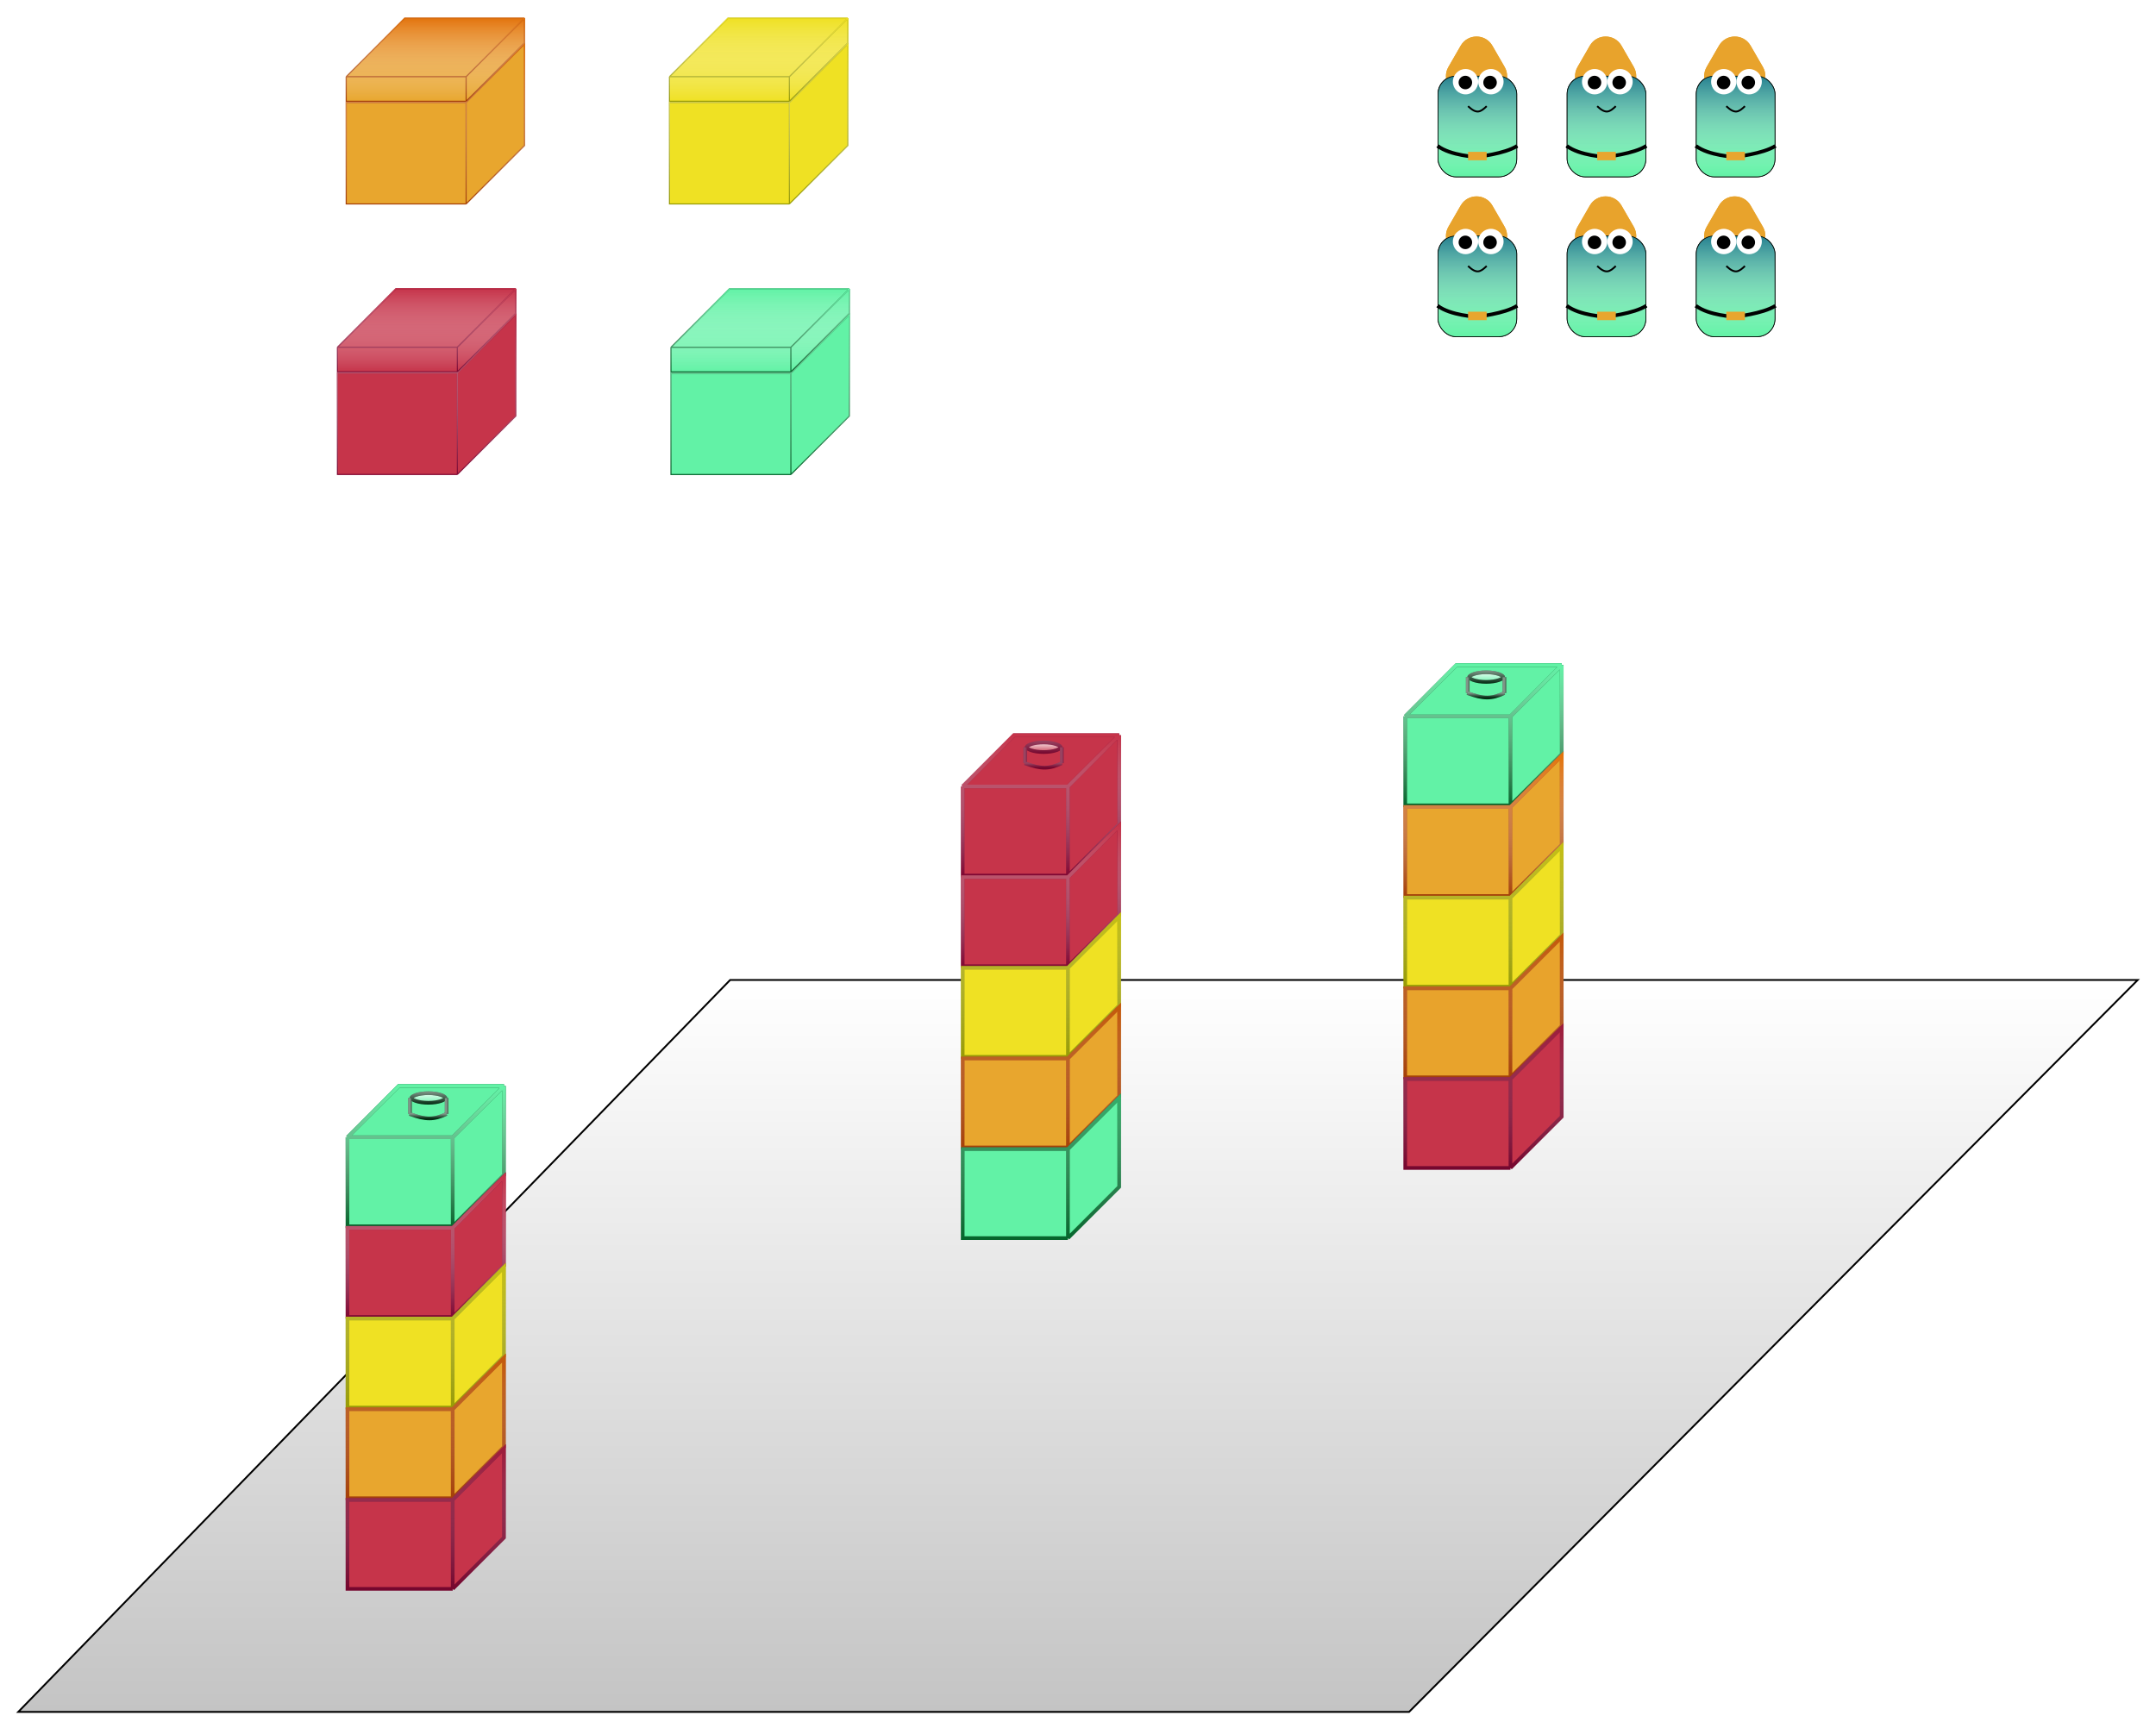 <svg width="590" height="473" viewBox="0 0 590 473" fill="none" xmlns="http://www.w3.org/2000/svg">
<g filter="url(#filter0_d)">
<path d="M470.399 8.5C472.323 5.167 477.135 5.167 479.059 8.5L482.422 14.324C484.346 17.658 481.941 21.824 478.092 21.824H471.366C467.517 21.824 465.112 17.658 467.036 14.324L470.399 8.5Z" fill="#E8A32C"/>
<rect x="464.186" y="16.834" width="21.55" height="27.566" rx="4.9" fill="#62F2A6"/>
<rect x="464.186" y="16.834" width="21.55" height="27.566" rx="4.9" fill="url(#paint0_linear)"/>
<rect x="464.186" y="16.834" width="21.55" height="27.566" rx="4.9" stroke="black" stroke-width="0.2"/>
<circle cx="471.721" cy="18.354" r="3.471" fill="white"/>
<circle cx="471.675" cy="18.585" r="1.851" fill="black"/>
<circle cx="478.663" cy="18.354" r="3.471" fill="white"/>
<circle cx="478.431" cy="18.585" r="1.851" fill="black"/>
<path d="M464.086 35.938C467.627 38.629 474.729 38.946 474.729 38.946C474.729 38.946 482.493 38.123 485.835 35.938" stroke="black"/>
<path d="M472.415 25.064C474.777 27.303 475.791 26.703 477.506 25.064" stroke="black" stroke-width="0.5"/>
<rect x="472.415" y="37.558" width="5.09" height="2.314" fill="#E8A62F"/>
<path d="M470.399 8.5C472.323 5.167 477.135 5.167 479.059 8.5L482.422 14.324C484.346 17.658 481.941 21.824 478.092 21.824H471.366C467.517 21.824 465.112 17.658 467.036 14.324L470.399 8.5Z" fill="#E8A32C"/>
<rect x="464.186" y="16.834" width="21.55" height="27.566" rx="4.9" fill="#62F2A6"/>
<rect x="464.186" y="16.834" width="21.55" height="27.566" rx="4.9" fill="url(#paint1_linear)"/>
<rect x="464.186" y="16.834" width="21.55" height="27.566" rx="4.9" stroke="black" stroke-width="0.2"/>
<circle cx="471.721" cy="18.354" r="3.471" fill="white"/>
<circle cx="471.675" cy="18.585" r="1.851" fill="black"/>
<circle cx="478.663" cy="18.354" r="3.471" fill="white"/>
<circle cx="478.431" cy="18.585" r="1.851" fill="black"/>
<path d="M464.086 35.938C467.627 38.629 474.729 38.946 474.729 38.946C474.729 38.946 482.493 38.123 485.835 35.938" stroke="black"/>
<path d="M472.415 25.064C474.777 27.303 475.791 26.703 477.506 25.064" stroke="black" stroke-width="0.5"/>
<rect x="472.415" y="37.558" width="5.09" height="2.314" fill="#E8A62F"/>
</g>
<g filter="url(#filter1_d)">
<path d="M435.064 8.5C436.988 5.167 441.799 5.167 443.724 8.5L447.087 14.324C449.011 17.658 446.605 21.824 442.756 21.824H436.031C432.182 21.824 429.777 17.658 431.701 14.324L435.064 8.5Z" fill="#E8A32C"/>
<rect x="428.85" y="16.834" width="21.55" height="27.566" rx="4.9" fill="#62F2A6"/>
<rect x="428.85" y="16.834" width="21.55" height="27.566" rx="4.9" fill="url(#paint2_linear)"/>
<rect x="428.85" y="16.834" width="21.55" height="27.566" rx="4.9" stroke="black" stroke-width="0.2"/>
<circle cx="436.386" cy="18.354" r="3.471" fill="white"/>
<circle cx="436.34" cy="18.585" r="1.851" fill="black"/>
<circle cx="443.327" cy="18.354" r="3.471" fill="white"/>
<circle cx="443.096" cy="18.585" r="1.851" fill="black"/>
<path d="M428.75 35.938C432.292 38.629 439.394 38.946 439.394 38.946C439.394 38.946 447.158 38.123 450.5 35.938" stroke="black"/>
<path d="M437.08 25.064C439.441 27.303 440.456 26.703 442.17 25.064" stroke="black" stroke-width="0.5"/>
<rect x="437.08" y="37.558" width="5.09" height="2.314" fill="#E8A62F"/>
<path d="M435.064 8.5C436.988 5.167 441.799 5.167 443.724 8.5L447.087 14.324C449.011 17.658 446.605 21.824 442.756 21.824H436.031C432.182 21.824 429.777 17.658 431.701 14.324L435.064 8.5Z" fill="#E8A32C"/>
<rect x="428.85" y="16.834" width="21.55" height="27.566" rx="4.9" fill="#62F2A6"/>
<rect x="428.85" y="16.834" width="21.55" height="27.566" rx="4.9" fill="url(#paint3_linear)"/>
<rect x="428.85" y="16.834" width="21.55" height="27.566" rx="4.9" stroke="black" stroke-width="0.2"/>
<circle cx="436.386" cy="18.354" r="3.471" fill="white"/>
<circle cx="436.34" cy="18.585" r="1.851" fill="black"/>
<circle cx="443.327" cy="18.354" r="3.471" fill="white"/>
<circle cx="443.096" cy="18.585" r="1.851" fill="black"/>
<path d="M428.75 35.938C432.292 38.629 439.394 38.946 439.394 38.946C439.394 38.946 447.158 38.123 450.5 35.938" stroke="black"/>
<path d="M437.08 25.064C439.441 27.303 440.456 26.703 442.17 25.064" stroke="black" stroke-width="0.5"/>
<rect x="437.08" y="37.558" width="5.09" height="2.314" fill="#E8A62F"/>
</g>
<g filter="url(#filter2_d)">
<path d="M399.728 8.5C401.653 5.167 406.464 5.167 408.389 8.5L411.751 14.324C413.676 17.658 411.27 21.824 407.421 21.824H400.696C396.847 21.824 394.441 17.658 396.366 14.324L399.728 8.5Z" fill="#E8A32C"/>
<rect x="393.515" y="16.834" width="21.55" height="27.566" rx="4.9" fill="#62F2A6"/>
<rect x="393.515" y="16.834" width="21.55" height="27.566" rx="4.9" fill="url(#paint4_linear)"/>
<rect x="393.515" y="16.834" width="21.55" height="27.566" rx="4.9" stroke="black" stroke-width="0.2"/>
<circle cx="401.051" cy="18.354" r="3.471" fill="white"/>
<circle cx="401.004" cy="18.585" r="1.851" fill="black"/>
<circle cx="407.992" cy="18.354" r="3.471" fill="white"/>
<circle cx="407.761" cy="18.585" r="1.851" fill="black"/>
<path d="M393.415 35.938C396.957 38.629 404.058 38.946 404.058 38.946C404.058 38.946 411.823 38.123 415.165 35.938" stroke="black"/>
<path d="M401.745 25.064C404.106 27.303 405.12 26.703 406.835 25.064" stroke="black" stroke-width="0.5"/>
<rect x="401.745" y="37.558" width="5.09" height="2.314" fill="#E8A62F"/>
<path d="M399.728 8.5C401.653 5.167 406.464 5.167 408.389 8.5L411.751 14.324C413.676 17.658 411.27 21.824 407.421 21.824H400.696C396.847 21.824 394.441 17.658 396.366 14.324L399.728 8.5Z" fill="#E8A32C"/>
<rect x="393.515" y="16.834" width="21.55" height="27.566" rx="4.9" fill="#62F2A6"/>
<rect x="393.515" y="16.834" width="21.55" height="27.566" rx="4.9" fill="url(#paint5_linear)"/>
<rect x="393.515" y="16.834" width="21.55" height="27.566" rx="4.9" stroke="black" stroke-width="0.2"/>
<circle cx="401.051" cy="18.354" r="3.471" fill="white"/>
<circle cx="401.004" cy="18.585" r="1.851" fill="black"/>
<circle cx="407.992" cy="18.354" r="3.471" fill="white"/>
<circle cx="407.761" cy="18.585" r="1.851" fill="black"/>
<path d="M393.415 35.938C396.957 38.629 404.058 38.946 404.058 38.946C404.058 38.946 411.823 38.123 415.165 35.938" stroke="black"/>
<path d="M401.745 25.064C404.106 27.303 405.12 26.703 406.835 25.064" stroke="black" stroke-width="0.5"/>
<rect x="401.745" y="37.558" width="5.09" height="2.314" fill="#E8A62F"/>
</g>
<g filter="url(#filter3_d)">
<path d="M470.399 52.248C472.323 48.915 477.135 48.915 479.059 52.248L482.422 58.073C484.346 61.406 481.941 65.573 478.092 65.573H471.366C467.517 65.573 465.112 61.406 467.036 58.073L470.399 52.248Z" fill="#E8A32C"/>
<rect x="464.186" y="60.583" width="21.55" height="27.566" rx="4.9" fill="#62F2A6"/>
<rect x="464.186" y="60.583" width="21.55" height="27.566" rx="4.9" fill="url(#paint6_linear)"/>
<rect x="464.186" y="60.583" width="21.55" height="27.566" rx="4.9" stroke="black" stroke-width="0.2"/>
<circle cx="471.721" cy="62.102" r="3.471" fill="white"/>
<circle cx="471.675" cy="62.334" r="1.851" fill="black"/>
<circle cx="478.663" cy="62.102" r="3.471" fill="white"/>
<circle cx="478.431" cy="62.334" r="1.851" fill="black"/>
<path d="M464.086 79.688C467.627 82.378 474.729 82.695 474.729 82.695C474.729 82.695 482.493 81.872 485.835 79.688" stroke="black"/>
<path d="M472.415 68.812C474.777 71.052 475.791 70.452 477.506 68.812" stroke="black" stroke-width="0.5"/>
<rect x="472.415" y="81.307" width="5.09" height="2.314" fill="#E8A62F"/>
<path d="M470.399 52.248C472.323 48.915 477.135 48.915 479.059 52.248L482.422 58.073C484.346 61.406 481.941 65.573 478.092 65.573H471.366C467.517 65.573 465.112 61.406 467.036 58.073L470.399 52.248Z" fill="#E8A32C"/>
<rect x="464.186" y="60.582" width="21.55" height="27.566" rx="4.9" fill="#62F2A6"/>
<rect x="464.186" y="60.582" width="21.55" height="27.566" rx="4.9" fill="url(#paint7_linear)"/>
<rect x="464.186" y="60.582" width="21.55" height="27.566" rx="4.9" stroke="black" stroke-width="0.2"/>
<circle cx="471.721" cy="62.102" r="3.471" fill="white"/>
<circle cx="471.675" cy="62.334" r="1.851" fill="black"/>
<circle cx="478.663" cy="62.102" r="3.471" fill="white"/>
<circle cx="478.431" cy="62.334" r="1.851" fill="black"/>
<path d="M464.086 79.687C467.627 82.378 474.729 82.695 474.729 82.695C474.729 82.695 482.493 81.871 485.835 79.687" stroke="black"/>
<path d="M472.415 68.812C474.777 71.052 475.791 70.452 477.506 68.812" stroke="black" stroke-width="0.5"/>
<rect x="472.415" y="81.307" width="5.09" height="2.314" fill="#E8A62F"/>
</g>
<g filter="url(#filter4_d)">
<path d="M435.064 52.248C436.988 48.915 441.799 48.915 443.724 52.248L447.087 58.073C449.011 61.406 446.605 65.573 442.756 65.573H436.031C432.182 65.573 429.777 61.406 431.701 58.073L435.064 52.248Z" fill="#E8A32C"/>
<rect x="428.85" y="60.583" width="21.55" height="27.566" rx="4.9" fill="#62F2A6"/>
<rect x="428.85" y="60.583" width="21.55" height="27.566" rx="4.9" fill="url(#paint8_linear)"/>
<rect x="428.85" y="60.583" width="21.55" height="27.566" rx="4.9" stroke="black" stroke-width="0.2"/>
<circle cx="436.386" cy="62.102" r="3.471" fill="white"/>
<circle cx="436.34" cy="62.334" r="1.851" fill="black"/>
<circle cx="443.327" cy="62.102" r="3.471" fill="white"/>
<circle cx="443.096" cy="62.334" r="1.851" fill="black"/>
<path d="M428.75 79.688C432.292 82.378 439.394 82.695 439.394 82.695C439.394 82.695 447.158 81.872 450.5 79.688" stroke="black"/>
<path d="M437.08 68.812C439.441 71.052 440.456 70.452 442.17 68.812" stroke="black" stroke-width="0.5"/>
<rect x="437.08" y="81.307" width="5.09" height="2.314" fill="#E8A62F"/>
<path d="M435.064 52.248C436.988 48.915 441.799 48.915 443.724 52.248L447.087 58.073C449.011 61.406 446.605 65.573 442.756 65.573H436.031C432.182 65.573 429.777 61.406 431.701 58.073L435.064 52.248Z" fill="#E8A32C"/>
<rect x="428.85" y="60.582" width="21.55" height="27.566" rx="4.9" fill="#62F2A6"/>
<rect x="428.85" y="60.582" width="21.55" height="27.566" rx="4.9" fill="url(#paint9_linear)"/>
<rect x="428.85" y="60.582" width="21.55" height="27.566" rx="4.9" stroke="black" stroke-width="0.2"/>
<circle cx="436.386" cy="62.102" r="3.471" fill="white"/>
<circle cx="436.34" cy="62.334" r="1.851" fill="black"/>
<circle cx="443.327" cy="62.102" r="3.471" fill="white"/>
<circle cx="443.096" cy="62.334" r="1.851" fill="black"/>
<path d="M428.75 79.687C432.292 82.378 439.394 82.695 439.394 82.695C439.394 82.695 447.158 81.871 450.5 79.687" stroke="black"/>
<path d="M437.08 68.812C439.441 71.052 440.456 70.452 442.17 68.812" stroke="black" stroke-width="0.5"/>
<rect x="437.08" y="81.307" width="5.09" height="2.314" fill="#E8A62F"/>
</g>
<g filter="url(#filter5_d)">
<path d="M399.728 52.248C401.653 48.915 406.464 48.915 408.389 52.248L411.751 58.073C413.676 61.406 411.27 65.573 407.421 65.573H400.696C396.847 65.573 394.441 61.406 396.366 58.073L399.728 52.248Z" fill="#E8A32C"/>
<rect x="393.515" y="60.583" width="21.55" height="27.566" rx="4.9" fill="#62F2A6"/>
<rect x="393.515" y="60.583" width="21.55" height="27.566" rx="4.9" fill="url(#paint10_linear)"/>
<rect x="393.515" y="60.583" width="21.55" height="27.566" rx="4.9" stroke="black" stroke-width="0.2"/>
<circle cx="401.051" cy="62.102" r="3.471" fill="white"/>
<circle cx="401.004" cy="62.334" r="1.851" fill="black"/>
<circle cx="407.992" cy="62.102" r="3.471" fill="white"/>
<circle cx="407.761" cy="62.334" r="1.851" fill="black"/>
<path d="M393.415 79.688C396.957 82.378 404.058 82.695 404.058 82.695C404.058 82.695 411.823 81.872 415.165 79.688" stroke="black"/>
<path d="M401.745 68.812C404.106 71.052 405.12 70.452 406.835 68.812" stroke="black" stroke-width="0.5"/>
<rect x="401.745" y="81.307" width="5.09" height="2.314" fill="#E8A62F"/>
<path d="M399.728 52.248C401.653 48.915 406.464 48.915 408.389 52.248L411.751 58.073C413.676 61.406 411.27 65.573 407.421 65.573H400.696C396.847 65.573 394.441 61.406 396.366 58.073L399.728 52.248Z" fill="#E8A32C"/>
<rect x="393.515" y="60.582" width="21.55" height="27.566" rx="4.9" fill="#62F2A6"/>
<rect x="393.515" y="60.582" width="21.55" height="27.566" rx="4.9" fill="url(#paint11_linear)"/>
<rect x="393.515" y="60.582" width="21.55" height="27.566" rx="4.9" stroke="black" stroke-width="0.2"/>
<circle cx="401.051" cy="62.102" r="3.471" fill="white"/>
<circle cx="401.004" cy="62.334" r="1.851" fill="black"/>
<circle cx="407.992" cy="62.102" r="3.471" fill="white"/>
<circle cx="407.761" cy="62.334" r="1.851" fill="black"/>
<path d="M393.415 79.687C396.957 82.378 404.058 82.695 404.058 82.695C404.058 82.695 411.823 81.871 415.165 79.687" stroke="black"/>
<path d="M401.745 68.812C404.106 71.052 405.12 70.452 406.835 68.812" stroke="black" stroke-width="0.5"/>
<rect x="401.745" y="81.307" width="5.09" height="2.314" fill="#E8A62F"/>
</g>
<g filter="url(#filter6_d)">
<path d="M216.023 51.815H183.212V24.052H216.023L232.008 8.067V35.83L216.023 51.815Z" fill="#EFE123"/>
<path d="M216.023 51.815H183.212V24.052H216.023M216.023 51.815V24.052M216.023 51.815L232.008 35.83V8.067L216.023 24.052" stroke="#989B05" stroke-width="0.3"/>
<path d="M216.023 51.815H183.212V24.052H216.023M216.023 51.815V24.052M216.023 51.815L232.008 35.83V8.067L216.023 24.052" stroke="url(#paint12_linear)" stroke-width="0.3"/>
<path d="M216.023 23.716H183.212V16.985L199.197 1H232.008V7.731L216.023 23.716Z" fill="#EFE123"/>
<path d="M216.023 23.716H183.212V16.985L199.197 1H232.008V7.731L216.023 23.716Z" fill="url(#paint13_linear)"/>
<path d="M216.023 23.716H183.212V16.985M216.023 23.716L232.008 7.731V1M216.023 23.716V16.985M183.212 16.985H216.023M183.212 16.985L199.197 1H232.008M216.023 16.985L232.008 1" stroke="#989B05" stroke-width="0.3"/>
<path d="M216.023 23.716H183.212V16.985M216.023 23.716L232.008 7.731V1M216.023 23.716V16.985M183.212 16.985H216.023M183.212 16.985L199.197 1H232.008M216.023 16.985L232.008 1" stroke="url(#paint14_linear)" stroke-width="0.3"/>
</g>
<g filter="url(#filter7_d)">
<path d="M216.429 125.876H183.617V98.113H216.429L232.414 82.128V109.891L216.429 125.876Z" fill="#62F2A6"/>
<path d="M216.429 125.876H183.617V98.113H216.429M216.429 125.876V98.113M216.429 125.876L232.414 109.891V82.128L216.429 98.113" stroke="#06662D" stroke-width="0.3"/>
<path d="M216.429 125.876H183.617V98.113H216.429M216.429 125.876V98.113M216.429 125.876L232.414 109.891V82.128L216.429 98.113" stroke="url(#paint15_linear)" stroke-width="0.3"/>
<path d="M216.429 97.777H183.617V91.046L199.603 75.061H232.414V81.792L216.429 97.777Z" fill="#62F2A6"/>
<path d="M216.429 97.777H183.617V91.046L199.603 75.061H232.414V81.792L216.429 97.777Z" fill="url(#paint16_linear)"/>
<path d="M216.429 97.777H183.617V91.046M216.429 97.777L232.414 81.792V75.061M216.429 97.777V91.046M183.617 91.046H216.429M183.617 91.046L199.603 75.061H232.414M216.429 91.046L232.414 75.061" stroke="#06662D" stroke-width="0.3"/>
<path d="M216.429 97.777H183.617V91.046M216.429 97.777L232.414 81.792V75.061M216.429 97.777V91.046M183.617 91.046H216.429M183.617 91.046L199.603 75.061H232.414M216.429 91.046L232.414 75.061" stroke="url(#paint17_linear)" stroke-width="0.3"/>
</g>
<g filter="url(#filter8_d)">
<path d="M125.161 125.851H92.349V98.088H125.161L141.146 82.103V109.866L125.161 125.851Z" fill="#C6344A"/>
<path d="M125.161 125.851H92.349V98.088H125.161M125.161 125.851V98.088M125.161 125.851L141.146 109.866V82.103L125.161 98.088" stroke="#800732" stroke-width="0.3"/>
<path d="M125.161 125.851H92.349V98.088H125.161M125.161 125.851V98.088M125.161 125.851L141.146 109.866V82.103L125.161 98.088" stroke="url(#paint18_linear)" stroke-width="0.3"/>
<path d="M125.161 97.751H92.349V91.021L108.334 75.036H141.146V81.766L125.161 97.751Z" fill="#C6344A"/>
<path d="M125.161 97.751H92.349V91.021L108.334 75.036H141.146V81.766L125.161 97.751Z" fill="url(#paint19_linear)"/>
<path d="M125.161 97.751H92.349V91.021M125.161 97.751L141.146 81.766V75.036M125.161 97.751V91.021M92.349 91.021H125.161M92.349 91.021L108.334 75.036H141.146M125.161 91.021L141.146 75.036" stroke="#800732" stroke-width="0.3"/>
<path d="M125.161 97.751H92.349V91.021M125.161 97.751L141.146 81.766V75.036M125.161 97.751V91.021M92.349 91.021H125.161M92.349 91.021L108.334 75.036H141.146M125.161 91.021L141.146 75.036" stroke="url(#paint20_linear)" stroke-width="0.3"/>
</g>
<g filter="url(#filter9_d)">
<path d="M127.556 51.815H94.744V24.052H127.556L143.541 8.067V35.83L127.556 51.815Z" fill="#E8A62E"/>
<path d="M127.556 51.815H94.744V24.052H127.556M127.556 51.815V24.052M127.556 51.815L143.541 35.83V8.067L127.556 24.052" stroke="#A54008" stroke-width="0.3"/>
<path d="M127.556 51.815H94.744V24.052H127.556M127.556 51.815V24.052M127.556 51.815L143.541 35.83V8.067L127.556 24.052" stroke="url(#paint21_linear)" stroke-width="0.3"/>
<path d="M127.556 23.716H94.744V16.985L110.729 1H143.541V7.731L127.556 23.716Z" fill="#E8A62E"/>
<path d="M127.556 23.716H94.744V16.985L110.729 1H143.541V7.731L127.556 23.716Z" fill="url(#paint22_linear)"/>
<path d="M127.556 23.716H94.744V16.985M127.556 23.716L143.541 7.731V1M127.556 23.716V16.985M94.744 16.985H127.556M94.744 16.985L110.729 1H143.541M127.556 16.985L143.541 1" stroke="#A54008" stroke-width="0.3"/>
<path d="M127.556 23.716H94.744V16.985M127.556 23.716L143.541 7.731V1M127.556 23.716V16.985M94.744 16.985H127.556M94.744 16.985L110.729 1H143.541M127.556 16.985L143.541 1" stroke="url(#paint23_linear)" stroke-width="0.3"/>
</g>
<g filter="url(#filter10_d)">
<path d="M385.601 464.534H5L199.809 264.213H585L385.601 464.534Z" fill="#C4C4C4"/>
<path d="M385.601 464.534H5L199.809 264.213H585L385.601 464.534Z" fill="url(#paint24_linear)"/>
<path d="M385.601 464.534H5L199.809 264.213H585L385.601 464.534Z" stroke="black" stroke-width="0.5"/>
</g>
<g filter="url(#filter11_d)">
<path d="M413.345 216.426H384.547V192.058L398.577 178.028H427.375V202.396L413.345 216.426Z" fill="#62F2A6"/>
<path d="M413.345 216.426H384.547V192.058M413.345 216.426V192.058M413.345 216.426L427.375 202.396V178.028M413.345 192.058H384.547M413.345 192.058L427.375 178.028M384.547 192.058L398.577 178.028H427.375" stroke="#06662D"/>
<path d="M413.345 216.426H384.547V192.058M413.345 216.426V192.058M413.345 216.426L427.375 202.396V178.028M413.345 192.058H384.547M413.345 192.058L427.375 178.028M384.547 192.058L398.577 178.028H427.375" stroke="url(#paint25_linear)"/>
<path d="M413.345 241.237H384.547V216.869H413.345L427.375 202.839V227.207L413.345 241.237Z" fill="#E8A62E"/>
<path d="M413.345 241.237H384.547V216.869H413.345M413.345 241.237V216.869M413.345 241.237L427.375 227.207V202.839L413.345 216.869" stroke="#A54008"/>
<path d="M413.345 241.237H384.547V216.869H413.345M413.345 241.237V216.869M413.345 241.237L427.375 227.207V202.839L413.345 216.869" stroke="url(#paint26_linear)"/>
<path d="M413.345 266.048H384.547V241.68H413.345L427.375 227.65V252.018L413.345 266.048Z" fill="#EFE123"/>
<path d="M413.345 266.048H384.547V241.68H413.345M413.345 266.048V241.68M413.345 266.048L427.375 252.018V227.65L413.345 241.68" stroke="#989B05"/>
<path d="M413.345 266.048H384.547V241.68H413.345M413.345 266.048V241.68M413.345 266.048L427.375 252.018V227.65L413.345 241.68" stroke="url(#paint27_linear)" stroke-opacity="0.5"/>
<path d="M413.345 290.858H384.547V266.49H413.345L427.375 252.46V276.828L413.345 290.858Z" fill="#E8A32C"/>
<path d="M413.345 290.858H384.547V266.49H413.345M413.345 290.858V266.49M413.345 290.858L427.375 276.828V252.46L413.345 266.49" stroke="#A54008"/>
<path d="M413.345 290.858H384.547V266.49H413.345M413.345 290.858V266.49M413.345 290.858L427.375 276.828V252.46L413.345 266.49" stroke="url(#paint28_linear)" stroke-opacity="0.5"/>
<path d="M413.345 315.669H384.547V291.301H413.345L427.375 277.271V301.639L413.345 315.669Z" fill="#C6344A"/>
<path d="M413.345 315.669H384.547V291.301H413.345M413.345 315.669V291.301M413.345 315.669L427.375 301.639V277.271L413.345 291.301" stroke="#75062E"/>
<path d="M413.345 315.669H384.547V291.301H413.345M413.345 315.669V291.301M413.345 315.669L427.375 301.639V277.271L413.345 291.301" stroke="url(#paint29_linear)" stroke-opacity="0.5"/>
<path d="M411.368 181.319C411.368 181.361 411.345 181.472 411.143 181.64C410.944 181.805 410.626 181.976 410.189 182.129C409.319 182.434 408.086 182.632 406.699 182.632C405.313 182.632 404.079 182.434 403.21 182.129C402.773 181.976 402.455 181.805 402.256 181.64C402.054 181.472 402.03 181.361 402.03 181.319C402.03 181.276 402.054 181.165 402.256 180.997C402.455 180.832 402.773 180.661 403.21 180.508C404.079 180.203 405.313 180.005 406.699 180.005C408.086 180.005 409.319 180.203 410.189 180.508C410.626 180.661 410.944 180.832 411.143 180.997C411.345 181.165 411.368 181.276 411.368 181.319Z" fill="#62F2A6"/>
<path d="M411.368 181.319C411.368 181.361 411.345 181.472 411.143 181.64C410.944 181.805 410.626 181.976 410.189 182.129C409.319 182.434 408.086 182.632 406.699 182.632C405.313 182.632 404.079 182.434 403.21 182.129C402.773 181.976 402.455 181.805 402.256 181.64C402.054 181.472 402.03 181.361 402.03 181.319C402.03 181.276 402.054 181.165 402.256 180.997C402.455 180.832 402.773 180.661 403.21 180.508C404.079 180.203 405.313 180.005 406.699 180.005C408.086 180.005 409.319 180.203 410.189 180.508C410.626 180.661 410.944 180.832 411.143 180.997C411.345 181.165 411.368 181.276 411.368 181.319Z" fill="url(#paint30_linear)"/>
<path d="M411.368 181.319C411.368 181.361 411.345 181.472 411.143 181.64C410.944 181.805 410.626 181.976 410.189 182.129C409.319 182.434 408.086 182.632 406.699 182.632C405.313 182.632 404.079 182.434 403.21 182.129C402.773 181.976 402.455 181.805 402.256 181.64C402.054 181.472 402.03 181.361 402.03 181.319C402.03 181.276 402.054 181.165 402.256 180.997C402.455 180.832 402.773 180.661 403.21 180.508C404.079 180.203 405.313 180.005 406.699 180.005C408.086 180.005 409.319 180.203 410.189 180.508C410.626 180.661 410.944 180.832 411.143 180.997C411.345 181.165 411.368 181.276 411.368 181.319Z" stroke="#032C13"/>
<path d="M411.368 181.319C411.368 181.361 411.345 181.472 411.143 181.64C410.944 181.805 410.626 181.976 410.189 182.129C409.319 182.434 408.086 182.632 406.699 182.632C405.313 182.632 404.079 182.434 403.21 182.129C402.773 181.976 402.455 181.805 402.256 181.64C402.054 181.472 402.03 181.361 402.03 181.319C402.03 181.276 402.054 181.165 402.256 180.997C402.455 180.832 402.773 180.661 403.21 180.508C404.079 180.203 405.313 180.005 406.699 180.005C408.086 180.005 409.319 180.203 410.189 180.508C410.626 180.661 410.944 180.832 411.143 180.997C411.345 181.165 411.368 181.276 411.368 181.319Z" stroke="url(#paint31_linear)" stroke-opacity="0.5"/>
<path d="M411.683 185.682L411.683 181.319" stroke="#032C13"/>
<path d="M411.683 185.682L411.683 181.319" stroke="url(#paint32_linear)" stroke-opacity="0.5"/>
<path d="M401.654 185.682V181.319" stroke="#032C13"/>
<path d="M401.654 185.682V181.319" stroke="url(#paint33_linear)" stroke-opacity="0.5"/>
<path d="M401.53 185.682C406.015 187.357 408.222 187.301 411.661 185.682" stroke="#032C13"/>
<path d="M401.53 185.682C406.015 187.357 408.222 187.301 411.661 185.682" stroke="url(#paint34_linear)" stroke-opacity="0.5"/>
</g>
<g filter="url(#filter12_d)">
<path d="M292.244 235.624H263.446V211.256L277.476 197.227H306.274V221.594L292.244 235.624Z" fill="#C6344A"/>
<path d="M292.244 235.624H263.446V211.256M292.244 235.624V211.256M292.244 235.624L306.274 221.594V197.227M292.244 211.256H263.446M292.244 211.256L306.274 197.227M263.446 211.256L277.476 197.227H306.274" stroke="#800732"/>
<path d="M292.244 235.624H263.446V211.256M292.244 235.624V211.256M292.244 235.624L306.274 221.594V197.227M292.244 211.256H263.446M292.244 211.256L306.274 197.227M263.446 211.256L277.476 197.227H306.274" stroke="url(#paint35_linear)"/>
<path d="M292.244 260.436H263.446V236.068H292.244L306.274 222.038V246.406L292.244 260.436Z" fill="#C6344A"/>
<path d="M292.244 260.436H263.446V236.068H292.244M292.244 260.436V236.068M292.244 260.436L306.274 246.406V222.038L292.244 236.068" stroke="#800732"/>
<path d="M292.244 260.436H263.446V236.068H292.244M292.244 260.436V236.068M292.244 260.436L306.274 246.406V222.038L292.244 236.068" stroke="url(#paint36_linear)"/>
<path d="M292.244 285.247H263.446V260.879H292.244L306.274 246.849V271.217L292.244 285.247Z" fill="#EFE123"/>
<path d="M292.244 285.247H263.446V260.879H292.244M292.244 285.247V260.879M292.244 285.247L306.274 271.217V246.849L292.244 260.879" stroke="#989B05"/>
<path d="M292.244 285.247H263.446V260.879H292.244M292.244 285.247V260.879M292.244 285.247L306.274 271.217V246.849L292.244 260.879" stroke="url(#paint37_linear)" stroke-opacity="0.5"/>
<path d="M292.244 310.057H263.446V285.69H292.244L306.274 271.66V296.027L292.244 310.057Z" fill="#E8A62E"/>
<path d="M292.244 310.057H263.446V285.69H292.244M292.244 310.057V285.69M292.244 310.057L306.274 296.027V271.66L292.244 285.69" stroke="#A54008"/>
<path d="M292.244 310.057H263.446V285.69H292.244M292.244 310.057V285.69M292.244 310.057L306.274 296.027V271.66L292.244 285.69" stroke="url(#paint38_linear)" stroke-opacity="0.5"/>
<path d="M292.244 334.868H263.446V310.5H292.244L306.274 296.47V320.838L292.244 334.868Z" fill="#62F2A6"/>
<path d="M292.244 334.868H263.446V310.5H292.244M292.244 334.868V310.5M292.244 334.868L306.274 320.838V296.47L292.244 310.5" stroke="#06662D"/>
<path d="M292.244 334.868H263.446V310.5H292.244M292.244 334.868V310.5M292.244 334.868L306.274 320.838V296.47L292.244 310.5" stroke="url(#paint39_linear)" stroke-opacity="0.5"/>
<path d="M290.268 200.518C290.268 200.56 290.244 200.671 290.042 200.839C289.843 201.004 289.525 201.175 289.088 201.328C288.219 201.633 286.985 201.831 285.599 201.831C284.212 201.831 282.979 201.633 282.109 201.328C281.672 201.175 281.354 201.004 281.155 200.839C280.953 200.671 280.93 200.56 280.93 200.518C280.93 200.475 280.953 200.364 281.155 200.197C281.354 200.032 281.672 199.86 282.109 199.707C282.979 199.402 284.212 199.204 285.599 199.204C286.985 199.204 288.219 199.402 289.088 199.707C289.525 199.86 289.843 200.032 290.042 200.197C290.244 200.364 290.268 200.475 290.268 200.518Z" fill="#C6344A"/>
<path d="M290.268 200.518C290.268 200.56 290.244 200.671 290.042 200.839C289.843 201.004 289.525 201.175 289.088 201.328C288.219 201.633 286.985 201.831 285.599 201.831C284.212 201.831 282.979 201.633 282.109 201.328C281.672 201.175 281.354 201.004 281.155 200.839C280.953 200.671 280.93 200.56 280.93 200.518C280.93 200.475 280.953 200.364 281.155 200.197C281.354 200.032 281.672 199.86 282.109 199.707C282.979 199.402 284.212 199.204 285.599 199.204C286.985 199.204 288.219 199.402 289.088 199.707C289.525 199.86 289.843 200.032 290.042 200.197C290.244 200.364 290.268 200.475 290.268 200.518Z" fill="url(#paint40_linear)"/>
<path d="M290.268 200.518C290.268 200.56 290.244 200.671 290.042 200.839C289.843 201.004 289.525 201.175 289.088 201.328C288.219 201.633 286.985 201.831 285.599 201.831C284.212 201.831 282.979 201.633 282.109 201.328C281.672 201.175 281.354 201.004 281.155 200.839C280.953 200.671 280.93 200.56 280.93 200.518C280.93 200.475 280.953 200.364 281.155 200.197C281.354 200.032 281.672 199.86 282.109 199.707C282.979 199.402 284.212 199.204 285.599 199.204C286.985 199.204 288.219 199.402 289.088 199.707C289.525 199.86 289.843 200.032 290.042 200.197C290.244 200.364 290.268 200.475 290.268 200.518Z" stroke="#75062E"/>
<path d="M290.268 200.518C290.268 200.56 290.244 200.671 290.042 200.839C289.843 201.004 289.525 201.175 289.088 201.328C288.219 201.633 286.985 201.831 285.599 201.831C284.212 201.831 282.979 201.633 282.109 201.328C281.672 201.175 281.354 201.004 281.155 200.839C280.953 200.671 280.93 200.56 280.93 200.518C280.93 200.475 280.953 200.364 281.155 200.197C281.354 200.032 281.672 199.86 282.109 199.707C282.979 199.402 284.212 199.204 285.599 199.204C286.985 199.204 288.219 199.402 289.088 199.707C289.525 199.86 289.843 200.032 290.042 200.197C290.244 200.364 290.268 200.475 290.268 200.518Z" stroke="url(#paint41_linear)" stroke-opacity="0.25"/>
<path d="M290.582 204.881L290.582 200.517" stroke="#75062E"/>
<path d="M290.582 204.881L290.582 200.517" stroke="url(#paint42_linear)" stroke-opacity="0.25"/>
<path d="M280.553 204.881V200.517" stroke="#75062E"/>
<path d="M280.553 204.881V200.517" stroke="url(#paint43_linear)" stroke-opacity="0.25"/>
<path d="M280.43 204.881C284.914 206.556 287.122 206.5 290.56 204.881" stroke="#75062E"/>
<path d="M280.43 204.881C284.914 206.556 287.122 206.5 290.56 204.881" stroke="url(#paint44_linear)" stroke-opacity="0.25"/>
</g>
<g filter="url(#filter13_d)">
<path d="M123.885 331.619H95.087V307.251L109.117 293.221H137.915V317.589L123.885 331.619Z" fill="#62F2A6"/>
<path d="M123.885 331.619H95.087V307.251M123.885 331.619V307.251M123.885 331.619L137.915 317.589V293.221M123.885 307.251H95.087M123.885 307.251L137.915 293.221M95.087 307.251L109.117 293.221H137.915" stroke="#06662D"/>
<path d="M123.885 331.619H95.087V307.251M123.885 331.619V307.251M123.885 331.619L137.915 317.589V293.221M123.885 307.251H95.087M123.885 307.251L137.915 293.221M95.087 307.251L109.117 293.221H137.915" stroke="url(#paint45_linear)"/>
<path d="M123.885 356.43H95.087V332.062H123.885L137.915 318.032V342.4L123.885 356.43Z" fill="#C6344A"/>
<path d="M123.885 356.43H95.087V332.062H123.885M123.885 356.43V332.062M123.885 356.43L137.915 342.4V318.032L123.885 332.062" stroke="#800732"/>
<path d="M123.885 356.43H95.087V332.062H123.885M123.885 356.43V332.062M123.885 356.43L137.915 342.4V318.032L123.885 332.062" stroke="url(#paint46_linear)"/>
<path d="M123.885 381.241H95.087V356.874H123.885L137.915 342.844V367.212L123.885 381.241Z" fill="#EFE123"/>
<path d="M123.885 381.241H95.087V356.874H123.885M123.885 381.241V356.874M123.885 381.241L137.915 367.212V342.844L123.885 356.874" stroke="#989B05"/>
<path d="M123.885 381.241H95.087V356.874H123.885M123.885 381.241V356.874M123.885 381.241L137.915 367.212V342.844L123.885 356.874" stroke="url(#paint47_linear)" stroke-opacity="0.5"/>
<path d="M123.885 406.052H95.087V381.684H123.885L137.915 367.654V392.022L123.885 406.052Z" fill="#E8A62E"/>
<path d="M123.885 406.052H95.087V381.684H123.885M123.885 406.052V381.684M123.885 406.052L137.915 392.022V367.654L123.885 381.684" stroke="#A54008"/>
<path d="M123.885 406.052H95.087V381.684H123.885M123.885 406.052V381.684M123.885 406.052L137.915 392.022V367.654L123.885 381.684" stroke="url(#paint48_linear)" stroke-opacity="0.5"/>
<path d="M123.885 430.863H95.087V406.495H123.885L137.915 392.465V416.833L123.885 430.863Z" fill="#C6344A"/>
<path d="M123.885 430.863H95.087V406.495H123.885M123.885 430.863V406.495M123.885 430.863L137.915 416.833V392.465L123.885 406.495" stroke="#75062E"/>
<path d="M123.885 430.863H95.087V406.495H123.885M123.885 430.863V406.495M123.885 430.863L137.915 416.833V392.465L123.885 406.495" stroke="url(#paint49_linear)" stroke-opacity="0.5"/>
<path d="M121.908 296.512C121.908 296.554 121.885 296.665 121.683 296.833C121.484 296.998 121.166 297.169 120.729 297.323C119.86 297.628 118.626 297.826 117.239 297.826C115.853 297.826 114.619 297.628 113.75 297.323C113.313 297.169 112.995 296.998 112.796 296.833C112.594 296.665 112.571 296.554 112.571 296.512C112.571 296.469 112.594 296.358 112.796 296.191C112.995 296.026 113.313 295.855 113.75 295.701C114.619 295.396 115.853 295.198 117.239 295.198C118.626 295.198 119.86 295.396 120.729 295.701C121.166 295.855 121.484 296.026 121.683 296.191C121.885 296.358 121.908 296.469 121.908 296.512Z" fill="#62F2A6"/>
<path d="M121.908 296.512C121.908 296.554 121.885 296.665 121.683 296.833C121.484 296.998 121.166 297.169 120.729 297.323C119.86 297.628 118.626 297.826 117.239 297.826C115.853 297.826 114.619 297.628 113.75 297.323C113.313 297.169 112.995 296.998 112.796 296.833C112.594 296.665 112.571 296.554 112.571 296.512C112.571 296.469 112.594 296.358 112.796 296.191C112.995 296.026 113.313 295.855 113.75 295.701C114.619 295.396 115.853 295.198 117.239 295.198C118.626 295.198 119.86 295.396 120.729 295.701C121.166 295.855 121.484 296.026 121.683 296.191C121.885 296.358 121.908 296.469 121.908 296.512Z" fill="url(#paint50_linear)"/>
<path d="M121.908 296.512C121.908 296.554 121.885 296.665 121.683 296.833C121.484 296.998 121.166 297.169 120.729 297.323C119.86 297.628 118.626 297.826 117.239 297.826C115.853 297.826 114.619 297.628 113.75 297.323C113.313 297.169 112.995 296.998 112.796 296.833C112.594 296.665 112.571 296.554 112.571 296.512C112.571 296.469 112.594 296.358 112.796 296.191C112.995 296.026 113.313 295.855 113.75 295.701C114.619 295.396 115.853 295.198 117.239 295.198C118.626 295.198 119.86 295.396 120.729 295.701C121.166 295.855 121.484 296.026 121.683 296.191C121.885 296.358 121.908 296.469 121.908 296.512Z" stroke="#032C13"/>
<path d="M121.908 296.512C121.908 296.554 121.885 296.665 121.683 296.833C121.484 296.998 121.166 297.169 120.729 297.323C119.86 297.628 118.626 297.826 117.239 297.826C115.853 297.826 114.619 297.628 113.75 297.323C113.313 297.169 112.995 296.998 112.796 296.833C112.594 296.665 112.571 296.554 112.571 296.512C112.571 296.469 112.594 296.358 112.796 296.191C112.995 296.026 113.313 295.855 113.75 295.701C114.619 295.396 115.853 295.198 117.239 295.198C118.626 295.198 119.86 295.396 120.729 295.701C121.166 295.855 121.484 296.026 121.683 296.191C121.885 296.358 121.908 296.469 121.908 296.512Z" stroke="url(#paint51_linear)" stroke-opacity="0.5"/>
<path d="M122.223 300.875L122.223 296.512" stroke="#032C13"/>
<path d="M122.223 300.875L122.223 296.512" stroke="url(#paint52_linear)" stroke-opacity="0.5"/>
<path d="M112.194 300.875V296.512" stroke="#032C13"/>
<path d="M112.194 300.875V296.512" stroke="url(#paint53_linear)" stroke-opacity="0.5"/>
<path d="M112.071 300.875C116.555 302.551 118.762 302.495 122.201 300.875" stroke="#032C13"/>
<path d="M112.071 300.875C116.555 302.551 118.762 302.495 122.201 300.875" stroke="url(#paint54_linear)" stroke-opacity="0.5"/>
</g>
<defs>
<filter id="filter0_d" x="459.783" y="6" width="30.326" height="46.5" filterUnits="userSpaceOnUse" color-interpolation-filters="sRGB">
<feFlood flood-opacity="0" result="BackgroundImageFix"/>
<feColorMatrix in="SourceAlpha" type="matrix" values="0 0 0 0 0 0 0 0 0 0 0 0 0 0 0 0 0 0 127 0"/>
<feOffset dy="4"/>
<feGaussianBlur stdDeviation="2"/>
<feColorMatrix type="matrix" values="0 0 0 0 0 0 0 0 0 0 0 0 0 0 0 0 0 0 0.25 0"/>
<feBlend mode="normal" in2="BackgroundImageFix" result="effect1_dropShadow"/>
<feBlend mode="normal" in="SourceGraphic" in2="effect1_dropShadow" result="shape"/>
</filter>
<filter id="filter1_d" x="424.448" y="6" width="30.326" height="46.5" filterUnits="userSpaceOnUse" color-interpolation-filters="sRGB">
<feFlood flood-opacity="0" result="BackgroundImageFix"/>
<feColorMatrix in="SourceAlpha" type="matrix" values="0 0 0 0 0 0 0 0 0 0 0 0 0 0 0 0 0 0 127 0"/>
<feOffset dy="4"/>
<feGaussianBlur stdDeviation="2"/>
<feColorMatrix type="matrix" values="0 0 0 0 0 0 0 0 0 0 0 0 0 0 0 0 0 0 0.25 0"/>
<feBlend mode="normal" in2="BackgroundImageFix" result="effect1_dropShadow"/>
<feBlend mode="normal" in="SourceGraphic" in2="effect1_dropShadow" result="shape"/>
</filter>
<filter id="filter2_d" x="389.112" y="6" width="30.326" height="46.5" filterUnits="userSpaceOnUse" color-interpolation-filters="sRGB">
<feFlood flood-opacity="0" result="BackgroundImageFix"/>
<feColorMatrix in="SourceAlpha" type="matrix" values="0 0 0 0 0 0 0 0 0 0 0 0 0 0 0 0 0 0 127 0"/>
<feOffset dy="4"/>
<feGaussianBlur stdDeviation="2"/>
<feColorMatrix type="matrix" values="0 0 0 0 0 0 0 0 0 0 0 0 0 0 0 0 0 0 0.25 0"/>
<feBlend mode="normal" in2="BackgroundImageFix" result="effect1_dropShadow"/>
<feBlend mode="normal" in="SourceGraphic" in2="effect1_dropShadow" result="shape"/>
</filter>
<filter id="filter3_d" x="459.783" y="49.748" width="30.326" height="46.5" filterUnits="userSpaceOnUse" color-interpolation-filters="sRGB">
<feFlood flood-opacity="0" result="BackgroundImageFix"/>
<feColorMatrix in="SourceAlpha" type="matrix" values="0 0 0 0 0 0 0 0 0 0 0 0 0 0 0 0 0 0 127 0"/>
<feOffset dy="4"/>
<feGaussianBlur stdDeviation="2"/>
<feColorMatrix type="matrix" values="0 0 0 0 0 0 0 0 0 0 0 0 0 0 0 0 0 0 0.25 0"/>
<feBlend mode="normal" in2="BackgroundImageFix" result="effect1_dropShadow"/>
<feBlend mode="normal" in="SourceGraphic" in2="effect1_dropShadow" result="shape"/>
</filter>
<filter id="filter4_d" x="424.448" y="49.748" width="30.326" height="46.5" filterUnits="userSpaceOnUse" color-interpolation-filters="sRGB">
<feFlood flood-opacity="0" result="BackgroundImageFix"/>
<feColorMatrix in="SourceAlpha" type="matrix" values="0 0 0 0 0 0 0 0 0 0 0 0 0 0 0 0 0 0 127 0"/>
<feOffset dy="4"/>
<feGaussianBlur stdDeviation="2"/>
<feColorMatrix type="matrix" values="0 0 0 0 0 0 0 0 0 0 0 0 0 0 0 0 0 0 0.25 0"/>
<feBlend mode="normal" in2="BackgroundImageFix" result="effect1_dropShadow"/>
<feBlend mode="normal" in="SourceGraphic" in2="effect1_dropShadow" result="shape"/>
</filter>
<filter id="filter5_d" x="389.112" y="49.748" width="30.326" height="46.5" filterUnits="userSpaceOnUse" color-interpolation-filters="sRGB">
<feFlood flood-opacity="0" result="BackgroundImageFix"/>
<feColorMatrix in="SourceAlpha" type="matrix" values="0 0 0 0 0 0 0 0 0 0 0 0 0 0 0 0 0 0 127 0"/>
<feOffset dy="4"/>
<feGaussianBlur stdDeviation="2"/>
<feColorMatrix type="matrix" values="0 0 0 0 0 0 0 0 0 0 0 0 0 0 0 0 0 0 0.25 0"/>
<feBlend mode="normal" in2="BackgroundImageFix" result="effect1_dropShadow"/>
<feBlend mode="normal" in="SourceGraphic" in2="effect1_dropShadow" result="shape"/>
</filter>
<filter id="filter6_d" x="179.062" y="0.85" width="57.096" height="59.115" filterUnits="userSpaceOnUse" color-interpolation-filters="sRGB">
<feFlood flood-opacity="0" result="BackgroundImageFix"/>
<feColorMatrix in="SourceAlpha" type="matrix" values="0 0 0 0 0 0 0 0 0 0 0 0 0 0 0 0 0 0 127 0"/>
<feOffset dy="4"/>
<feGaussianBlur stdDeviation="2"/>
<feColorMatrix type="matrix" values="0 0 0 0 0 0 0 0 0 0 0 0 0 0 0 0 0 0 0.25 0"/>
<feBlend mode="normal" in2="BackgroundImageFix" result="effect1_dropShadow"/>
<feBlend mode="normal" in="SourceGraphic" in2="effect1_dropShadow" result="shape"/>
</filter>
<filter id="filter7_d" x="179.467" y="74.911" width="57.096" height="59.115" filterUnits="userSpaceOnUse" color-interpolation-filters="sRGB">
<feFlood flood-opacity="0" result="BackgroundImageFix"/>
<feColorMatrix in="SourceAlpha" type="matrix" values="0 0 0 0 0 0 0 0 0 0 0 0 0 0 0 0 0 0 127 0"/>
<feOffset dy="4"/>
<feGaussianBlur stdDeviation="2"/>
<feColorMatrix type="matrix" values="0 0 0 0 0 0 0 0 0 0 0 0 0 0 0 0 0 0 0.25 0"/>
<feBlend mode="normal" in2="BackgroundImageFix" result="effect1_dropShadow"/>
<feBlend mode="normal" in="SourceGraphic" in2="effect1_dropShadow" result="shape"/>
</filter>
<filter id="filter8_d" x="88.199" y="74.886" width="57.096" height="59.115" filterUnits="userSpaceOnUse" color-interpolation-filters="sRGB">
<feFlood flood-opacity="0" result="BackgroundImageFix"/>
<feColorMatrix in="SourceAlpha" type="matrix" values="0 0 0 0 0 0 0 0 0 0 0 0 0 0 0 0 0 0 127 0"/>
<feOffset dy="4"/>
<feGaussianBlur stdDeviation="2"/>
<feColorMatrix type="matrix" values="0 0 0 0 0 0 0 0 0 0 0 0 0 0 0 0 0 0 0.25 0"/>
<feBlend mode="normal" in2="BackgroundImageFix" result="effect1_dropShadow"/>
<feBlend mode="normal" in="SourceGraphic" in2="effect1_dropShadow" result="shape"/>
</filter>
<filter id="filter9_d" x="90.594" y="0.85" width="57.096" height="59.115" filterUnits="userSpaceOnUse" color-interpolation-filters="sRGB">
<feFlood flood-opacity="0" result="BackgroundImageFix"/>
<feColorMatrix in="SourceAlpha" type="matrix" values="0 0 0 0 0 0 0 0 0 0 0 0 0 0 0 0 0 0 127 0"/>
<feOffset dy="4"/>
<feGaussianBlur stdDeviation="2"/>
<feColorMatrix type="matrix" values="0 0 0 0 0 0 0 0 0 0 0 0 0 0 0 0 0 0 0.25 0"/>
<feBlend mode="normal" in2="BackgroundImageFix" result="effect1_dropShadow"/>
<feBlend mode="normal" in="SourceGraphic" in2="effect1_dropShadow" result="shape"/>
</filter>
<filter id="filter10_d" x="0.408" y="263.963" width="589.193" height="208.821" filterUnits="userSpaceOnUse" color-interpolation-filters="sRGB">
<feFlood flood-opacity="0" result="BackgroundImageFix"/>
<feColorMatrix in="SourceAlpha" type="matrix" values="0 0 0 0 0 0 0 0 0 0 0 0 0 0 0 0 0 0 127 0"/>
<feOffset dy="4"/>
<feGaussianBlur stdDeviation="2"/>
<feColorMatrix type="matrix" values="0 0 0 0 0 0 0 0 0 0 0 0 0 0 0 0 0 0 0.25 0"/>
<feBlend mode="normal" in2="BackgroundImageFix" result="effect1_dropShadow"/>
<feBlend mode="normal" in="SourceGraphic" in2="effect1_dropShadow" result="shape"/>
</filter>
<filter id="filter11_d" x="380.047" y="177.528" width="51.828" height="146.641" filterUnits="userSpaceOnUse" color-interpolation-filters="sRGB">
<feFlood flood-opacity="0" result="BackgroundImageFix"/>
<feColorMatrix in="SourceAlpha" type="matrix" values="0 0 0 0 0 0 0 0 0 0 0 0 0 0 0 0 0 0 127 0"/>
<feOffset dy="4"/>
<feGaussianBlur stdDeviation="2"/>
<feColorMatrix type="matrix" values="0 0 0 0 0 0 0 0 0 0 0 0 0 0 0 0 0 0 0.25 0"/>
<feBlend mode="normal" in2="BackgroundImageFix" result="effect1_dropShadow"/>
<feBlend mode="normal" in="SourceGraphic" in2="effect1_dropShadow" result="shape"/>
</filter>
<filter id="filter12_d" x="258.946" y="196.727" width="51.828" height="146.641" filterUnits="userSpaceOnUse" color-interpolation-filters="sRGB">
<feFlood flood-opacity="0" result="BackgroundImageFix"/>
<feColorMatrix in="SourceAlpha" type="matrix" values="0 0 0 0 0 0 0 0 0 0 0 0 0 0 0 0 0 0 127 0"/>
<feOffset dy="4"/>
<feGaussianBlur stdDeviation="2"/>
<feColorMatrix type="matrix" values="0 0 0 0 0 0 0 0 0 0 0 0 0 0 0 0 0 0 0.25 0"/>
<feBlend mode="normal" in2="BackgroundImageFix" result="effect1_dropShadow"/>
<feBlend mode="normal" in="SourceGraphic" in2="effect1_dropShadow" result="shape"/>
</filter>
<filter id="filter13_d" x="90.587" y="292.721" width="51.828" height="146.641" filterUnits="userSpaceOnUse" color-interpolation-filters="sRGB">
<feFlood flood-opacity="0" result="BackgroundImageFix"/>
<feColorMatrix in="SourceAlpha" type="matrix" values="0 0 0 0 0 0 0 0 0 0 0 0 0 0 0 0 0 0 127 0"/>
<feOffset dy="4"/>
<feGaussianBlur stdDeviation="2"/>
<feColorMatrix type="matrix" values="0 0 0 0 0 0 0 0 0 0 0 0 0 0 0 0 0 0 0.25 0"/>
<feBlend mode="normal" in2="BackgroundImageFix" result="effect1_dropShadow"/>
<feBlend mode="normal" in="SourceGraphic" in2="effect1_dropShadow" result="shape"/>
</filter>
<linearGradient id="paint0_linear" x1="474.96" y1="16.734" x2="474.96" y2="44.5" gradientUnits="userSpaceOnUse">
<stop stop-color="#247F8F"/>
<stop offset="1" stop-color="white" stop-opacity="0"/>
</linearGradient>
<linearGradient id="paint1_linear" x1="474.96" y1="16.734" x2="474.96" y2="44.5" gradientUnits="userSpaceOnUse">
<stop stop-color="#247F8F"/>
<stop offset="1" stop-color="white" stop-opacity="0"/>
</linearGradient>
<linearGradient id="paint2_linear" x1="439.625" y1="16.734" x2="439.625" y2="44.5" gradientUnits="userSpaceOnUse">
<stop stop-color="#247F8F"/>
<stop offset="1" stop-color="white" stop-opacity="0"/>
</linearGradient>
<linearGradient id="paint3_linear" x1="439.625" y1="16.734" x2="439.625" y2="44.5" gradientUnits="userSpaceOnUse">
<stop stop-color="#247F8F"/>
<stop offset="1" stop-color="white" stop-opacity="0"/>
</linearGradient>
<linearGradient id="paint4_linear" x1="404.29" y1="16.734" x2="404.29" y2="44.5" gradientUnits="userSpaceOnUse">
<stop stop-color="#247F8F"/>
<stop offset="1" stop-color="white" stop-opacity="0"/>
</linearGradient>
<linearGradient id="paint5_linear" x1="404.29" y1="16.734" x2="404.29" y2="44.5" gradientUnits="userSpaceOnUse">
<stop stop-color="#247F8F"/>
<stop offset="1" stop-color="white" stop-opacity="0"/>
</linearGradient>
<linearGradient id="paint6_linear" x1="474.96" y1="60.483" x2="474.96" y2="88.249" gradientUnits="userSpaceOnUse">
<stop stop-color="#247F8F"/>
<stop offset="1" stop-color="white" stop-opacity="0"/>
</linearGradient>
<linearGradient id="paint7_linear" x1="474.96" y1="60.482" x2="474.96" y2="88.248" gradientUnits="userSpaceOnUse">
<stop stop-color="#247F8F"/>
<stop offset="1" stop-color="white" stop-opacity="0"/>
</linearGradient>
<linearGradient id="paint8_linear" x1="439.625" y1="60.483" x2="439.625" y2="88.249" gradientUnits="userSpaceOnUse">
<stop stop-color="#247F8F"/>
<stop offset="1" stop-color="white" stop-opacity="0"/>
</linearGradient>
<linearGradient id="paint9_linear" x1="439.625" y1="60.482" x2="439.625" y2="88.248" gradientUnits="userSpaceOnUse">
<stop stop-color="#247F8F"/>
<stop offset="1" stop-color="white" stop-opacity="0"/>
</linearGradient>
<linearGradient id="paint10_linear" x1="404.29" y1="60.483" x2="404.29" y2="88.249" gradientUnits="userSpaceOnUse">
<stop stop-color="#247F8F"/>
<stop offset="1" stop-color="white" stop-opacity="0"/>
</linearGradient>
<linearGradient id="paint11_linear" x1="404.29" y1="60.482" x2="404.29" y2="88.248" gradientUnits="userSpaceOnUse">
<stop stop-color="#247F8F"/>
<stop offset="1" stop-color="white" stop-opacity="0"/>
</linearGradient>
<linearGradient id="paint12_linear" x1="207.61" y1="8.067" x2="207.61" y2="51.815" gradientUnits="userSpaceOnUse">
<stop stop-color="#EFE123"/>
<stop offset="1" stop-color="white" stop-opacity="0"/>
</linearGradient>
<linearGradient id="paint13_linear" x1="207.61" y1="1" x2="207.61" y2="23.716" gradientUnits="userSpaceOnUse">
<stop stop-color="#EFE123"/>
<stop offset="1" stop-color="white" stop-opacity="0"/>
</linearGradient>
<linearGradient id="paint14_linear" x1="207.61" y1="1" x2="207.61" y2="23.716" gradientUnits="userSpaceOnUse">
<stop stop-color="#EFE123"/>
<stop offset="1" stop-color="white" stop-opacity="0"/>
</linearGradient>
<linearGradient id="paint15_linear" x1="208.016" y1="82.128" x2="208.016" y2="125.876" gradientUnits="userSpaceOnUse">
<stop stop-color="#62F2A6"/>
<stop offset="1" stop-color="white" stop-opacity="0"/>
</linearGradient>
<linearGradient id="paint16_linear" x1="208.016" y1="75.061" x2="208.016" y2="97.777" gradientUnits="userSpaceOnUse">
<stop stop-color="#62F2A6"/>
<stop offset="1" stop-color="white" stop-opacity="0"/>
</linearGradient>
<linearGradient id="paint17_linear" x1="208.016" y1="75.061" x2="208.016" y2="97.777" gradientUnits="userSpaceOnUse">
<stop stop-color="#62F2A6"/>
<stop offset="1" stop-color="white" stop-opacity="0"/>
</linearGradient>
<linearGradient id="paint18_linear" x1="116.748" y1="82.103" x2="116.748" y2="125.851" gradientUnits="userSpaceOnUse">
<stop stop-color="#C6344A"/>
<stop offset="1" stop-color="white" stop-opacity="0"/>
</linearGradient>
<linearGradient id="paint19_linear" x1="116.748" y1="75.036" x2="116.748" y2="97.751" gradientUnits="userSpaceOnUse">
<stop stop-color="#C6344A"/>
<stop offset="1" stop-color="white" stop-opacity="0"/>
</linearGradient>
<linearGradient id="paint20_linear" x1="116.748" y1="75.036" x2="116.748" y2="97.751" gradientUnits="userSpaceOnUse">
<stop stop-color="#C6344A"/>
<stop offset="1" stop-color="white" stop-opacity="0"/>
</linearGradient>
<linearGradient id="paint21_linear" x1="119.143" y1="8.067" x2="119.143" y2="51.815" gradientUnits="userSpaceOnUse">
<stop stop-color="#E3740D"/>
<stop offset="1" stop-color="white" stop-opacity="0"/>
</linearGradient>
<linearGradient id="paint22_linear" x1="119.143" y1="1" x2="119.143" y2="23.716" gradientUnits="userSpaceOnUse">
<stop stop-color="#E3740D"/>
<stop offset="1" stop-color="white" stop-opacity="0"/>
</linearGradient>
<linearGradient id="paint23_linear" x1="119.143" y1="1" x2="119.143" y2="23.716" gradientUnits="userSpaceOnUse">
<stop stop-color="#E3740D"/>
<stop offset="1" stop-color="white" stop-opacity="0"/>
</linearGradient>
<linearGradient id="paint24_linear" x1="295" y1="264.213" x2="295" y2="464.534" gradientUnits="userSpaceOnUse">
<stop stop-color="white"/>
<stop offset="1" stop-color="white" stop-opacity="0"/>
</linearGradient>
<linearGradient id="paint25_linear" x1="405.961" y1="178.028" x2="405.961" y2="216.426" gradientUnits="userSpaceOnUse">
<stop stop-color="#62F2A6"/>
<stop offset="1" stop-color="white" stop-opacity="0"/>
</linearGradient>
<linearGradient id="paint26_linear" x1="405.961" y1="202.839" x2="405.961" y2="241.237" gradientUnits="userSpaceOnUse">
<stop stop-color="#E3740D"/>
<stop offset="1" stop-color="white" stop-opacity="0"/>
</linearGradient>
<linearGradient id="paint27_linear" x1="405.961" y1="227.65" x2="405.961" y2="266.048" gradientUnits="userSpaceOnUse">
<stop stop-color="#EFE123"/>
<stop offset="1" stop-color="white" stop-opacity="0"/>
</linearGradient>
<linearGradient id="paint28_linear" x1="405.961" y1="252.46" x2="405.961" y2="290.858" gradientUnits="userSpaceOnUse">
<stop stop-color="#E3740D"/>
<stop offset="1" stop-color="white" stop-opacity="0"/>
</linearGradient>
<linearGradient id="paint29_linear" x1="405.961" y1="277.271" x2="405.961" y2="315.669" gradientUnits="userSpaceOnUse">
<stop stop-color="#C6344A"/>
<stop offset="1" stop-color="white" stop-opacity="0"/>
</linearGradient>
<linearGradient id="paint30_linear" x1="406.699" y1="179.505" x2="406.699" y2="183.132" gradientUnits="userSpaceOnUse">
<stop stop-color="white"/>
<stop offset="1" stop-color="white" stop-opacity="0"/>
</linearGradient>
<linearGradient id="paint31_linear" x1="407.142" y1="179.505" x2="407.142" y2="183.132" gradientUnits="userSpaceOnUse">
<stop stop-color="white"/>
<stop offset="1" stop-color="white" stop-opacity="0"/>
</linearGradient>
<linearGradient id="paint32_linear" x1="411.683" y1="183.314" x2="412.683" y2="183.314" gradientUnits="userSpaceOnUse">
<stop stop-color="white"/>
<stop offset="1" stop-color="white" stop-opacity="0"/>
</linearGradient>
<linearGradient id="paint33_linear" x1="401.654" y1="183.314" x2="402.654" y2="183.314" gradientUnits="userSpaceOnUse">
<stop stop-color="white"/>
<stop offset="1" stop-color="white" stop-opacity="0"/>
</linearGradient>
<linearGradient id="paint34_linear" x1="407.029" y1="185.682" x2="407.029" y2="186.918" gradientUnits="userSpaceOnUse">
<stop stop-color="white"/>
<stop offset="1" stop-color="white" stop-opacity="0"/>
</linearGradient>
<linearGradient id="paint35_linear" x1="284.86" y1="197.227" x2="284.86" y2="235.624" gradientUnits="userSpaceOnUse">
<stop stop-color="#C6344A"/>
<stop offset="1" stop-color="white" stop-opacity="0"/>
</linearGradient>
<linearGradient id="paint36_linear" x1="284.86" y1="222.038" x2="284.86" y2="260.436" gradientUnits="userSpaceOnUse">
<stop stop-color="#C6344A"/>
<stop offset="1" stop-color="white" stop-opacity="0"/>
</linearGradient>
<linearGradient id="paint37_linear" x1="284.86" y1="246.849" x2="284.86" y2="285.247" gradientUnits="userSpaceOnUse">
<stop stop-color="#EFE123"/>
<stop offset="1" stop-color="white" stop-opacity="0"/>
</linearGradient>
<linearGradient id="paint38_linear" x1="284.86" y1="271.66" x2="284.86" y2="310.057" gradientUnits="userSpaceOnUse">
<stop stop-color="#E3740D"/>
<stop offset="1" stop-color="white" stop-opacity="0"/>
</linearGradient>
<linearGradient id="paint39_linear" x1="284.86" y1="296.47" x2="284.86" y2="334.868" gradientUnits="userSpaceOnUse">
<stop stop-color="#62F2A6"/>
<stop offset="1" stop-color="white" stop-opacity="0"/>
</linearGradient>
<linearGradient id="paint40_linear" x1="285.599" y1="198.704" x2="285.599" y2="202.331" gradientUnits="userSpaceOnUse">
<stop stop-color="white"/>
<stop offset="1" stop-color="white" stop-opacity="0"/>
</linearGradient>
<linearGradient id="paint41_linear" x1="286.041" y1="198.704" x2="286.041" y2="202.331" gradientUnits="userSpaceOnUse">
<stop stop-color="white"/>
<stop offset="1" stop-color="white" stop-opacity="0"/>
</linearGradient>
<linearGradient id="paint42_linear" x1="290.582" y1="202.512" x2="291.582" y2="202.512" gradientUnits="userSpaceOnUse">
<stop stop-color="white"/>
<stop offset="1" stop-color="white" stop-opacity="0"/>
</linearGradient>
<linearGradient id="paint43_linear" x1="280.553" y1="202.512" x2="281.553" y2="202.512" gradientUnits="userSpaceOnUse">
<stop stop-color="white"/>
<stop offset="1" stop-color="white" stop-opacity="0"/>
</linearGradient>
<linearGradient id="paint44_linear" x1="285.929" y1="204.881" x2="285.929" y2="206.116" gradientUnits="userSpaceOnUse">
<stop stop-color="white"/>
<stop offset="1" stop-color="white" stop-opacity="0"/>
</linearGradient>
<linearGradient id="paint45_linear" x1="116.501" y1="293.221" x2="116.501" y2="331.619" gradientUnits="userSpaceOnUse">
<stop stop-color="#62F2A6"/>
<stop offset="1" stop-color="white" stop-opacity="0"/>
</linearGradient>
<linearGradient id="paint46_linear" x1="116.501" y1="318.032" x2="116.501" y2="356.43" gradientUnits="userSpaceOnUse">
<stop stop-color="#C6344A"/>
<stop offset="1" stop-color="white" stop-opacity="0"/>
</linearGradient>
<linearGradient id="paint47_linear" x1="116.501" y1="342.844" x2="116.501" y2="381.241" gradientUnits="userSpaceOnUse">
<stop stop-color="#EFE123"/>
<stop offset="1" stop-color="white" stop-opacity="0"/>
</linearGradient>
<linearGradient id="paint48_linear" x1="116.501" y1="367.654" x2="116.501" y2="406.052" gradientUnits="userSpaceOnUse">
<stop stop-color="#E3740D"/>
<stop offset="1" stop-color="white" stop-opacity="0"/>
</linearGradient>
<linearGradient id="paint49_linear" x1="116.501" y1="392.465" x2="116.501" y2="430.863" gradientUnits="userSpaceOnUse">
<stop stop-color="#C6344A"/>
<stop offset="1" stop-color="white" stop-opacity="0"/>
</linearGradient>
<linearGradient id="paint50_linear" x1="117.239" y1="294.698" x2="117.239" y2="298.326" gradientUnits="userSpaceOnUse">
<stop stop-color="white"/>
<stop offset="1" stop-color="white" stop-opacity="0"/>
</linearGradient>
<linearGradient id="paint51_linear" x1="117.682" y1="294.698" x2="117.682" y2="298.326" gradientUnits="userSpaceOnUse">
<stop stop-color="white"/>
<stop offset="1" stop-color="white" stop-opacity="0"/>
</linearGradient>
<linearGradient id="paint52_linear" x1="122.223" y1="298.507" x2="123.223" y2="298.507" gradientUnits="userSpaceOnUse">
<stop stop-color="white"/>
<stop offset="1" stop-color="white" stop-opacity="0"/>
</linearGradient>
<linearGradient id="paint53_linear" x1="112.194" y1="298.507" x2="113.194" y2="298.507" gradientUnits="userSpaceOnUse">
<stop stop-color="white"/>
<stop offset="1" stop-color="white" stop-opacity="0"/>
</linearGradient>
<linearGradient id="paint54_linear" x1="117.57" y1="300.875" x2="117.57" y2="302.111" gradientUnits="userSpaceOnUse">
<stop stop-color="white"/>
<stop offset="1" stop-color="white" stop-opacity="0"/>
</linearGradient>
</defs>
</svg>

